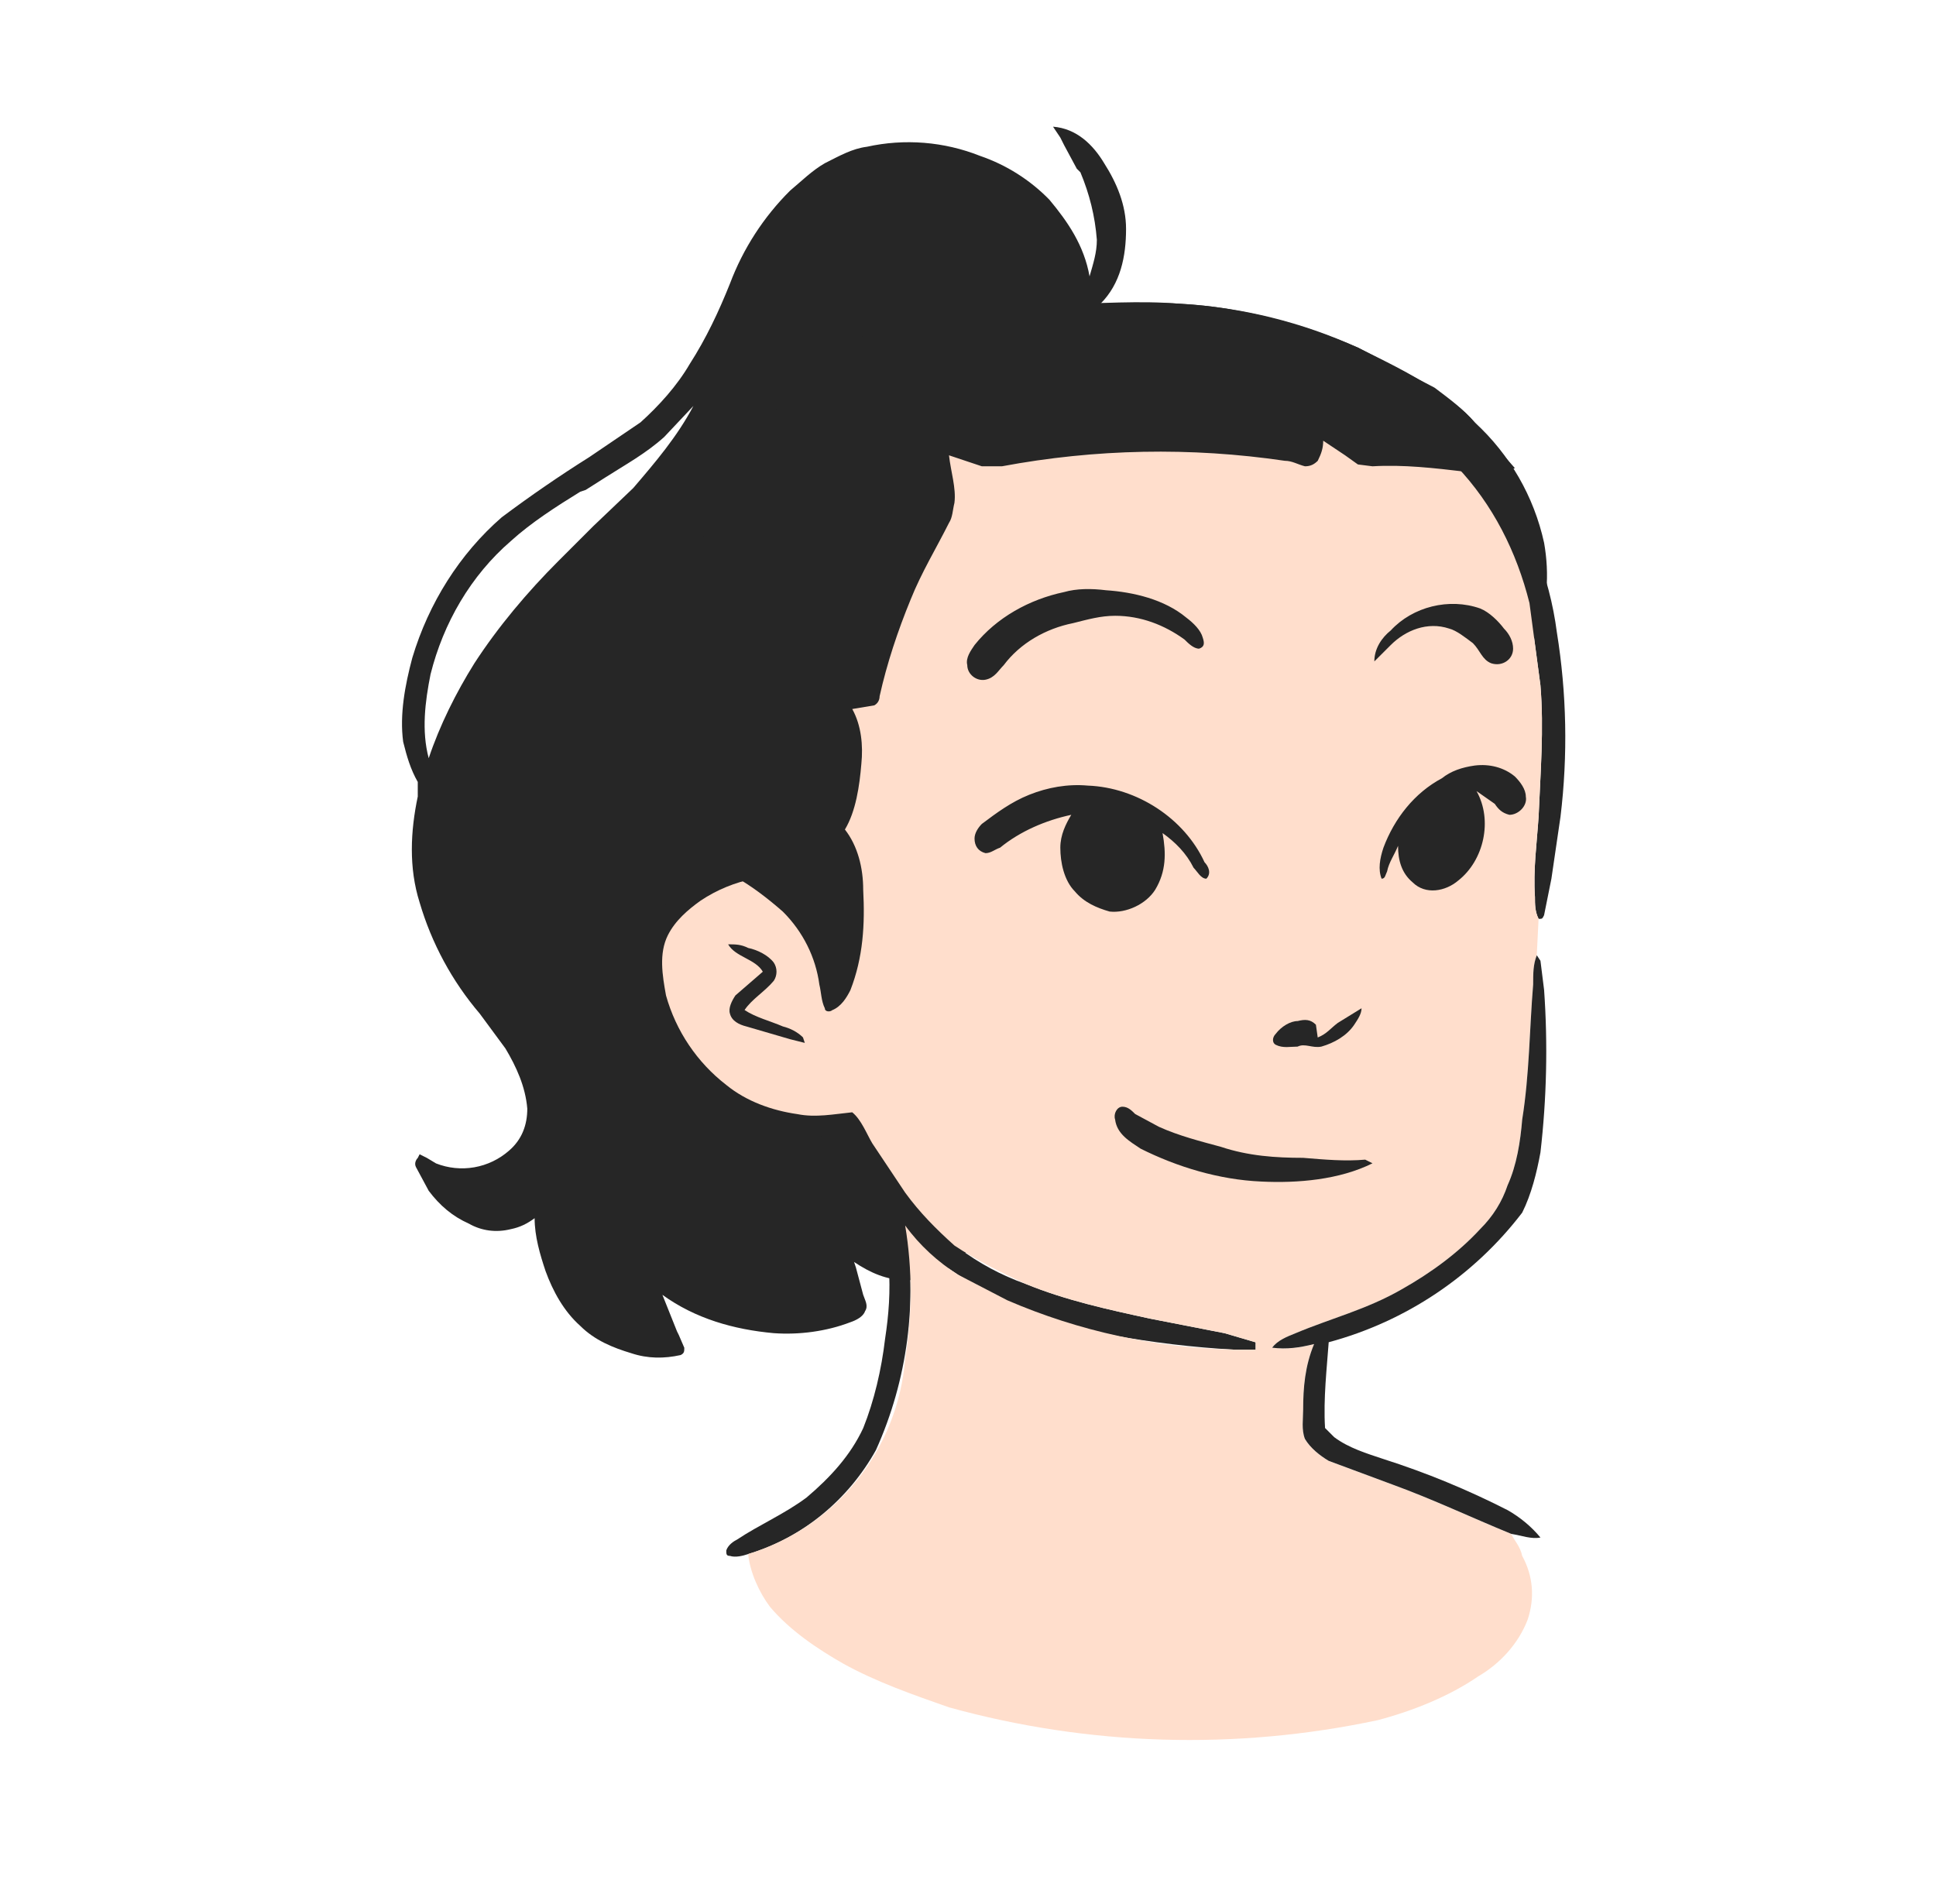<svg width="61" height="60" viewBox="0 0 61 60" fill="none" xmlns="http://www.w3.org/2000/svg">
<mask id="mask0_1_249" style="mask-type:luminance" maskUnits="userSpaceOnUse" x="2" y="1" width="57" height="58">
<path d="M58.795 1.875H2.428V58.242H58.795V1.875Z" fill="white"/>
</mask>
<g mask="url(#mask0_1_249)">
<path fill-rule="evenodd" clip-rule="evenodd" d="M34.79 5.143C34.445 4.567 33.927 4.05 33.179 3.992L33.41 4.337L33.525 4.567L33.927 5.315L34.042 5.43C34.33 6.12 34.502 6.811 34.56 7.558C34.56 7.961 34.445 8.306 34.33 8.709C34.157 7.731 33.64 6.983 33.064 6.293C32.454 5.668 31.705 5.195 30.879 4.912C29.746 4.462 28.503 4.362 27.313 4.625C26.853 4.682 26.45 4.912 25.99 5.143C25.587 5.373 25.242 5.718 24.897 6.005C24.061 6.836 23.414 7.836 22.999 8.939C22.654 9.801 22.251 10.664 21.733 11.469C21.331 12.16 20.756 12.792 20.181 13.31L18.57 14.403C17.624 14.998 16.703 15.631 15.809 16.301C14.486 17.451 13.508 19.004 12.991 20.73C12.761 21.593 12.588 22.513 12.703 23.375C12.818 23.836 12.933 24.238 13.163 24.641V25.101C12.933 26.194 12.876 27.344 13.221 28.437C13.6 29.727 14.246 30.923 15.119 31.946L15.924 33.038C16.269 33.614 16.557 34.246 16.614 34.937C16.614 35.454 16.442 35.914 16.039 36.259C15.73 36.531 15.351 36.713 14.945 36.784C14.54 36.855 14.122 36.813 13.739 36.662L13.451 36.489L13.221 36.374L13.163 36.489C13.106 36.547 13.048 36.662 13.106 36.777L13.508 37.525C13.854 37.985 14.256 38.33 14.774 38.56C15.177 38.79 15.637 38.848 16.097 38.733C16.384 38.675 16.614 38.56 16.845 38.388C16.845 38.963 17.017 39.538 17.19 40.056C17.42 40.688 17.765 41.321 18.282 41.781C18.743 42.241 19.318 42.471 19.893 42.644C20.411 42.816 20.928 42.816 21.446 42.701C21.561 42.644 21.561 42.586 21.561 42.471L21.388 42.069L21.331 41.954L20.871 40.803C21.906 41.551 23.114 41.896 24.379 42.011C25.185 42.069 26.047 41.954 26.795 41.666C26.968 41.608 27.198 41.493 27.255 41.321C27.37 41.148 27.255 40.976 27.198 40.803L26.968 39.941L26.91 39.768C27.428 40.113 27.945 40.343 28.578 40.343C29.268 40.343 30.016 40.056 30.419 39.48L30.591 39.423C30.303 36.886 29.705 34.394 28.808 32.003C28.419 30.965 27.938 29.964 27.37 29.012L27.255 28.667C27.255 27.804 27.14 26.827 26.622 26.136C27.025 25.504 27.083 24.698 27.14 24.008C27.14 23.433 27.14 22.858 26.853 22.34L27.083 22.283L27.543 22.225C27.658 22.168 27.715 21.995 27.773 21.88C28.158 20.282 28.737 18.736 29.498 17.279L29.901 16.473C30.016 16.301 30.016 16.128 30.073 15.898V15.668L29.959 14.863L29.901 14.345L31.051 14.69H31.627C34.533 14.19 37.498 14.113 40.427 14.46L40.829 14.575L41.117 14.69C41.232 14.69 41.404 14.633 41.462 14.518C41.635 14.345 41.692 14.115 41.749 13.885L41.922 14L42.44 14.403L42.842 14.633C43.108 14.682 43.378 14.702 43.648 14.69L44.568 15.611L44.625 15.668C45.837 17.054 46.88 18.579 47.731 20.212C47.961 20.385 48.249 20.27 48.364 20.04C48.767 19.119 48.824 18.084 48.652 17.106C48.332 15.646 47.569 14.32 46.466 13.31C46.121 12.907 45.661 12.562 45.201 12.217L42.785 10.952C41.577 10.434 40.312 10.031 39.046 9.801C37.608 9.514 36.17 9.514 34.675 9.571C35.308 8.939 35.48 8.076 35.48 7.213C35.48 6.465 35.193 5.775 34.79 5.143ZM19.951 15.381C20.641 14.575 21.331 13.77 21.849 12.792L20.928 13.77C20.353 14.288 19.72 14.633 19.088 15.036L18.455 15.438L18.282 15.496C17.535 15.956 16.73 16.473 16.097 17.049C14.831 18.141 13.969 19.637 13.566 21.247C13.393 22.11 13.278 23.03 13.508 23.893C13.854 22.858 14.371 21.823 14.947 20.902C15.694 19.752 16.614 18.659 17.592 17.681L18.685 16.588L19.951 15.381Z" fill="#262626"/>
<path d="M36.458 10.378C38.068 10.436 39.679 10.723 41.289 11.241C43.541 11.876 45.546 13.18 47.041 14.979C48.134 16.417 48.824 18.143 49.054 19.926C49.364 21.847 49.403 23.803 49.169 25.735L48.882 27.691L48.651 28.841C48.594 28.956 48.594 28.956 48.479 28.956C48.364 28.726 48.364 28.496 48.364 28.266C48.306 27.403 48.421 26.598 48.479 25.735C48.536 24.355 48.651 22.974 48.536 21.594L48.191 19.006C47.789 17.395 47.041 15.9 45.891 14.692C44.855 13.657 43.59 12.794 42.267 12.219C41.002 11.701 39.736 11.356 38.413 11.126C37.378 10.953 36.343 10.896 35.307 10.896C32.755 10.854 30.23 11.426 27.945 12.564C27.198 13.081 26.507 13.714 25.932 14.404C24.162 16.727 23.068 19.494 22.769 22.399C22.711 23.78 22.769 25.102 23.229 26.425L23.631 27.288L24.322 27.346L24.379 27.518C24.207 27.633 23.977 27.633 23.747 27.691C23.171 27.806 22.596 28.036 22.078 28.381C21.676 28.669 21.273 29.014 21.043 29.474C20.756 30.049 20.871 30.739 20.986 31.372C21.273 32.465 21.963 33.5 22.884 34.19C23.516 34.708 24.322 34.995 25.127 35.111C25.702 35.225 26.277 35.111 26.852 35.053C27.14 35.283 27.313 35.743 27.485 36.031L28.52 37.584C29.456 38.914 30.783 39.919 32.317 40.46C33.582 40.977 34.905 41.265 36.228 41.552L38.586 42.013L39.564 42.3V42.53H38.873C37.581 42.458 36.294 42.304 35.02 42.07C33.309 41.73 31.673 41.087 30.188 40.172C29.556 39.769 28.981 39.252 28.52 38.619C28.919 41.016 28.599 43.478 27.6 45.694C26.737 47.247 25.299 48.455 23.574 48.972C23.401 49.03 23.171 49.087 22.999 49.03C22.884 49.03 22.884 48.972 22.884 48.857C22.941 48.685 23.114 48.57 23.229 48.512C23.919 48.052 24.724 47.707 25.415 47.189C26.162 46.556 26.795 45.866 27.198 45.004C27.543 44.141 27.773 43.163 27.888 42.185C28.003 41.437 28.06 40.69 28.003 39.884L27.773 37.699L26.737 35.628L25.645 35.858C24.8 35.883 23.963 35.696 23.21 35.314C22.456 34.932 21.81 34.368 21.331 33.673C20.581 32.723 20.175 31.547 20.18 30.337C20.18 29.819 20.353 29.301 20.64 28.899C20.928 28.496 21.331 28.151 21.733 27.921C22.021 27.691 22.424 27.576 22.769 27.461L22.251 26.08C21.963 24.815 21.963 23.492 22.136 22.227C22.513 19.086 23.769 16.115 25.76 13.657C26.277 13.081 26.795 12.564 27.428 12.161C27.83 11.931 28.233 11.873 28.578 11.643C31.051 10.551 33.755 10.206 36.458 10.378Z" fill="#262626"/>
<path d="M35.307 10.894C37.697 10.805 40.076 11.258 42.266 12.217C43.589 12.792 44.855 13.655 45.89 14.69C47.04 15.898 47.788 17.394 48.191 19.004L48.536 21.592C48.651 22.973 48.536 24.353 48.478 25.734C48.421 26.596 48.306 27.402 48.363 28.264C48.363 28.494 48.363 28.724 48.478 28.955L48.421 30.105C48.306 30.392 48.306 30.68 48.306 31.025C48.191 32.406 48.191 33.844 47.961 35.282C47.903 35.972 47.788 36.719 47.501 37.352C47.328 37.87 47.04 38.33 46.638 38.733C45.947 39.48 45.085 40.113 44.164 40.631C43.072 41.263 41.921 41.551 40.828 42.011C40.541 42.126 40.253 42.241 40.081 42.471C40.541 42.529 40.944 42.471 41.404 42.356C41.116 43.046 41.059 43.736 41.059 44.427C41.059 44.714 41.001 45.059 41.116 45.347C41.289 45.635 41.576 45.865 41.864 46.037L43.877 46.785C45.142 47.245 46.35 47.82 47.615 48.338C47.73 48.568 47.903 48.74 47.961 49.028C48.306 49.661 48.363 50.351 48.133 51.041C47.846 51.789 47.27 52.422 46.58 52.824C45.66 53.457 44.51 53.917 43.417 54.205C38.944 55.16 34.308 55.022 29.9 53.802C28.75 53.399 27.599 52.997 26.564 52.422C25.759 51.962 24.896 51.386 24.264 50.639C23.918 50.178 23.631 49.546 23.573 48.971C24.92 48.559 26.112 47.753 26.994 46.655C27.876 45.558 28.408 44.22 28.52 42.816C28.75 41.436 28.75 39.998 28.52 38.617C28.98 39.25 29.555 39.768 30.188 40.17L31.741 40.976C33.996 41.949 36.418 42.476 38.873 42.529H39.563V42.299L38.585 42.011L36.227 41.551C34.904 41.263 33.581 40.976 32.316 40.458C31.568 40.113 30.763 39.71 30.073 39.25C29.497 38.733 28.98 38.215 28.52 37.582L27.484 36.029C27.312 35.742 27.139 35.282 26.852 35.051C26.277 35.109 25.701 35.224 25.126 35.109C24.321 34.994 23.516 34.706 22.883 34.189C21.964 33.478 21.298 32.489 20.985 31.37C20.87 30.738 20.755 30.047 21.043 29.472C21.273 29.012 21.675 28.667 22.078 28.379C22.596 28.034 23.171 27.804 23.746 27.689C23.976 27.632 24.206 27.632 24.378 27.517L24.321 27.344L23.631 27.287L23.228 26.424C22.768 25.101 22.71 23.778 22.826 22.398C23.108 19.498 24.182 16.732 25.931 14.403C26.507 13.713 27.197 13.08 27.945 12.562C30.225 11.405 32.75 10.813 35.307 10.837V10.894Z" fill="#FFDECC"/>
<path d="M22.942 29.758C23.172 29.758 23.345 29.758 23.575 29.873C23.862 29.93 24.207 30.103 24.38 30.333C24.495 30.506 24.495 30.736 24.38 30.908C24.092 31.253 23.69 31.483 23.46 31.828C23.805 32.059 24.265 32.173 24.668 32.346C24.898 32.404 25.128 32.519 25.3 32.691L25.358 32.864L24.898 32.749L23.517 32.346C23.287 32.289 23.057 32.173 23 31.944C22.942 31.771 23.057 31.541 23.172 31.368L24.035 30.621C23.805 30.218 23.172 30.16 22.942 29.758ZM48.422 30.103L48.537 30.276L48.652 31.196C48.772 32.902 48.733 34.616 48.537 36.315C48.422 36.947 48.25 37.638 47.962 38.213C46.436 40.209 44.292 41.645 41.865 42.297C41.808 43.102 41.693 44.08 41.75 45L42.038 45.288C42.498 45.633 43.073 45.805 43.591 45.978C44.936 46.407 46.244 46.946 47.502 47.588C47.905 47.818 48.25 48.106 48.537 48.451C48.25 48.508 47.962 48.393 47.617 48.336C46.352 47.818 45.144 47.243 43.878 46.783L41.865 46.035C41.578 45.863 41.29 45.633 41.117 45.345C41.002 45.057 41.06 44.712 41.06 44.425C41.06 43.734 41.117 43.044 41.405 42.354C40.945 42.469 40.542 42.527 40.082 42.469C40.255 42.239 40.542 42.124 40.83 42.009C41.923 41.549 43.073 41.261 44.166 40.629C45.086 40.111 45.949 39.478 46.639 38.73C47.042 38.328 47.329 37.868 47.502 37.35C47.79 36.717 47.905 35.97 47.962 35.279C48.192 33.842 48.192 32.404 48.307 31.023C48.307 30.678 48.307 30.39 48.422 30.103Z" fill="#262626"/>
<path d="M46.465 24.124C46.926 24.066 47.386 24.181 47.731 24.469C47.903 24.641 48.076 24.872 48.076 25.102C48.133 25.389 47.846 25.677 47.558 25.677C47.328 25.619 47.213 25.504 47.098 25.332L46.523 24.929C47.041 25.849 46.753 27.115 45.948 27.747C45.545 28.092 44.913 28.207 44.51 27.805C44.165 27.517 44.05 27.115 44.05 26.654C43.935 26.942 43.762 27.172 43.705 27.46C43.647 27.575 43.647 27.69 43.532 27.69C43.417 27.402 43.475 27.057 43.59 26.712C43.935 25.792 44.567 24.986 45.43 24.526C45.718 24.296 46.063 24.181 46.465 24.124ZM34.272 24.756C35.825 24.814 37.32 25.792 37.953 27.172C38.068 27.287 38.183 27.517 38.01 27.69C37.838 27.69 37.723 27.46 37.608 27.345C37.378 26.885 37.033 26.54 36.63 26.252C36.745 26.885 36.745 27.46 36.4 28.035C36.112 28.495 35.48 28.783 34.962 28.725C34.559 28.61 34.157 28.438 33.869 28.092C33.524 27.747 33.409 27.172 33.409 26.712C33.409 26.309 33.582 25.964 33.754 25.677C32.949 25.849 32.144 26.194 31.511 26.712C31.338 26.77 31.223 26.885 31.051 26.885C30.821 26.827 30.706 26.654 30.706 26.424C30.706 26.252 30.821 26.079 30.936 25.964C31.396 25.619 31.856 25.274 32.431 25.044C33.006 24.814 33.639 24.699 34.272 24.756Z" fill="#262626"/>
<path d="M34.848 18.6C35.711 18.658 36.689 18.888 37.379 19.463C37.609 19.636 37.839 19.866 37.897 20.096C37.954 20.268 37.954 20.383 37.782 20.441C37.609 20.441 37.437 20.268 37.322 20.153C36.689 19.693 35.941 19.405 35.136 19.405C34.676 19.405 34.273 19.521 33.813 19.636C32.95 19.808 32.145 20.268 31.627 20.959C31.455 21.131 31.34 21.361 31.052 21.419C30.765 21.476 30.477 21.246 30.477 20.959C30.419 20.728 30.592 20.498 30.707 20.326C31.397 19.463 32.432 18.888 33.525 18.658C33.928 18.543 34.388 18.543 34.848 18.6ZM46.639 19.175C46.927 19.291 47.215 19.578 47.387 19.808C47.56 19.981 47.675 20.211 47.675 20.441C47.675 20.786 47.33 21.016 46.984 20.901C46.697 20.786 46.639 20.498 46.409 20.268C46.179 20.096 45.892 19.866 45.661 19.808C44.971 19.578 44.281 19.866 43.821 20.326L43.303 20.843C43.303 20.441 43.533 20.096 43.821 19.866C44.511 19.118 45.661 18.83 46.639 19.175Z" fill="#262626"/>
<path d="M42.9 31.773C42.9 31.946 42.785 32.118 42.67 32.291C42.44 32.636 42.037 32.866 41.634 32.981C41.347 33.039 41.117 32.866 40.886 32.981C40.657 32.981 40.426 33.039 40.196 32.924C40.081 32.866 40.081 32.694 40.196 32.579C40.369 32.349 40.657 32.176 40.886 32.176C41.117 32.118 41.289 32.118 41.462 32.291L41.519 32.694C41.807 32.579 41.922 32.406 42.152 32.234L42.9 31.773Z" fill="#262626"/>
<path d="M35.365 34.875C35.537 34.875 35.652 34.99 35.767 35.105L36.515 35.508C37.148 35.795 37.838 35.968 38.471 36.14C39.334 36.428 40.196 36.486 41.059 36.486C41.749 36.543 42.382 36.6 43.015 36.543L43.245 36.658C42.209 37.176 40.886 37.291 39.736 37.233C38.413 37.176 37.09 36.773 35.94 36.198C35.595 35.968 35.192 35.738 35.135 35.278C35.077 35.105 35.192 34.875 35.365 34.875Z" fill="#262626"/>
<path d="M37.206 9.575C39.135 9.685 41.027 10.153 42.785 10.955C43.59 11.358 44.453 11.76 45.201 12.278C45.661 12.566 46.121 12.911 46.466 13.313L47.731 14.751C47.214 14.981 46.696 14.924 46.178 14.866C45.201 14.751 44.223 14.636 43.245 14.694L42.785 14.636L42.382 14.348L41.692 13.888C41.692 14.118 41.635 14.291 41.52 14.521C41.404 14.636 41.289 14.694 41.117 14.694C40.887 14.636 40.714 14.521 40.484 14.521C37.523 14.085 34.511 14.143 31.569 14.694H30.936L29.901 14.348C29.959 14.866 30.131 15.384 30.073 15.844C30.016 16.074 30.016 16.304 29.901 16.477C29.498 17.282 29.038 18.03 28.693 18.892C28.291 19.87 27.945 20.905 27.715 21.941C27.715 22.056 27.658 22.171 27.543 22.228L26.853 22.343C27.14 22.861 27.198 23.494 27.14 24.069C27.083 24.759 26.968 25.564 26.622 26.14C27.025 26.657 27.198 27.347 27.198 28.038C27.255 29.13 27.198 30.166 26.795 31.201C26.68 31.431 26.507 31.719 26.22 31.834C26.162 31.891 25.99 31.891 25.99 31.776C25.875 31.546 25.875 31.259 25.817 31.029C25.702 30.166 25.3 29.36 24.667 28.728C24.207 28.325 23.689 27.923 23.171 27.635C22.826 27.52 22.539 27.405 22.251 27.175L21.906 26.715C21.216 24.874 20.986 22.861 21.216 20.905C21.46 18.613 22.186 16.399 23.344 14.406C23.919 13.486 24.609 12.681 25.357 11.933C25.932 11.415 26.507 10.955 27.14 10.61L27.945 10.322L29.786 9.69L30.879 9.575H33.352C34.675 9.575 35.883 9.46 37.206 9.575Z" fill="#262626"/>
</g>
</svg>
